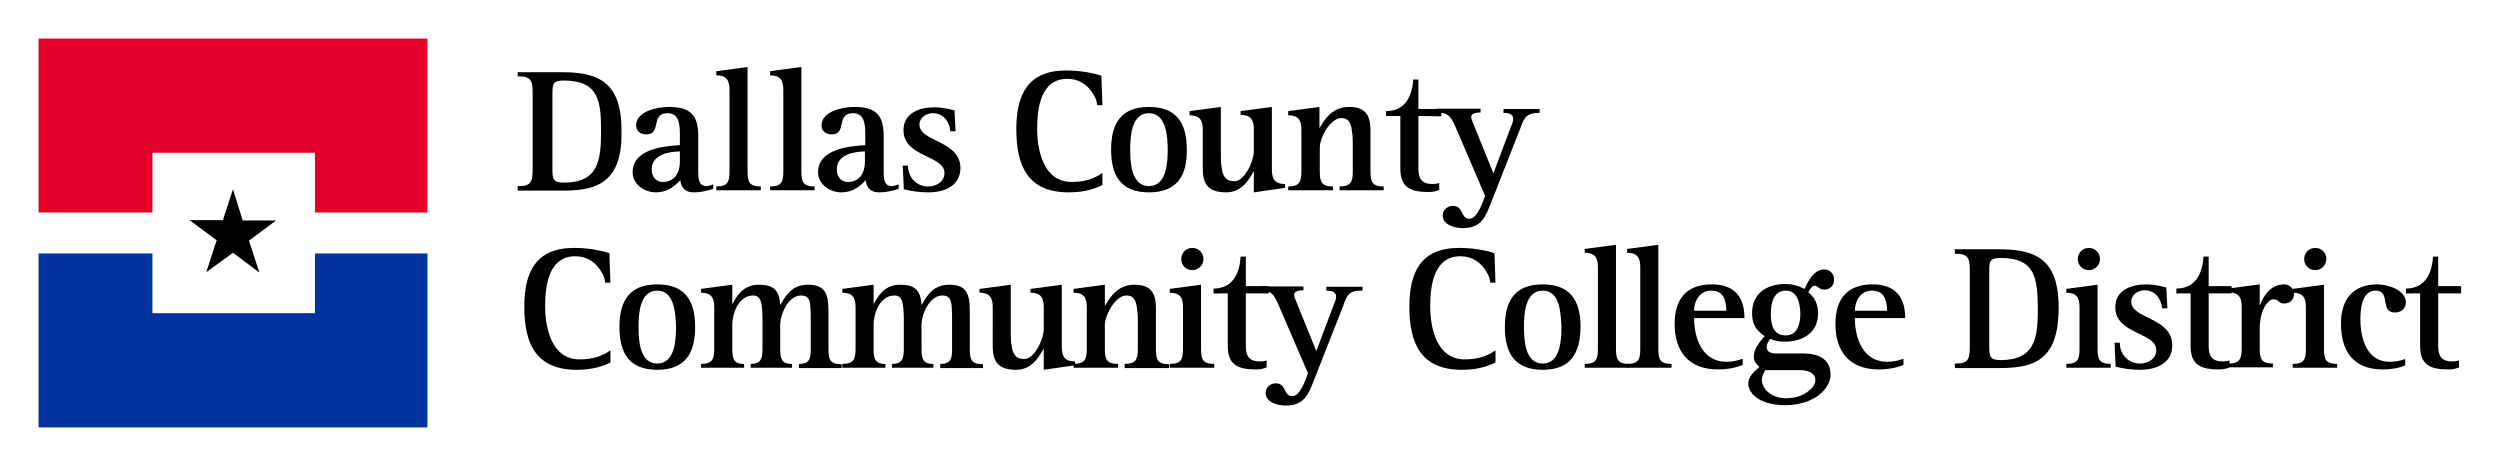 <?xml version="1.0" encoding="utf-8"?>
<!-- Generator: Adobe Illustrator 23.0.1, SVG Export Plug-In . SVG Version: 6.00 Build 0)  -->
<svg version="1.1" xmlns="http://www.w3.org/2000/svg" xmlns:xlink="http://www.w3.org/1999/xlink" x="0px" y="0px"
	 viewBox="0 0 720 134" style="enable-background:new 0 0 720 134;" xml:space="preserve">
<style type="text/css">
	.st0{fill:#FFFFFF;}
	.st1{fill:#E4002B;}
	.st2{fill:#0033A0;}
</style>
<g id="Layer_2">
	<rect class="st0" width="720" height="134"/>
</g>
<g id="Layer_1">
	<g>
		<rect x="11.1" y="11" class="st0" width="112" height="112"/>
		<g>
			<path d="M69.9,63.5h9.6l-7.8,5.8l3,9.2l-7.6-5.7l-7.7,5.6l3-9.2l-7.8-5.8h9.6l2.9-8.9L69.9,63.5z"/>
			<polygon class="st1" points="43.9,61.2 11.1,61.2 11.1,11.1 123.1,11.1 123.1,61.2 90.7,61.2 90.7,44 43.9,44 			"/>
			<polygon class="st2" points="43.9,73 11.1,73 11.1,123.1 123.1,123.1 123.1,73 90.7,73 90.7,90.2 43.9,90.2 			"/>
		</g>
		<g>
			<path d="M170.8,53.8c-2.7,0.9-5.7,1.1-8.4,1.1h-13.3v-1.3c3.8,0.1,4.3-1.2,4.3-4.8v-22c0-3.6-0.5-4.9-4.3-4.8v-1.2h13.2
				c12,0,16.7,4.7,16.7,16.9C179.1,44.4,177.9,51.4,170.8,53.8z M162.4,23.2c-3,0-3.3,0.8-3.3,3.7v22c0,2.7,0.3,3.7,3.3,3.7
				c9.9,0,10.7-6.4,10.7-14.8C173.1,29.2,172.5,23.2,162.4,23.2z"/>
			<path d="M199.9,55.4c-2.5,0-3.6-1.1-4-3.5c-1.9,2.1-4,3.5-7,3.5c-3.3,0-6.7-2.3-6.7-5.8c0-6.6,8.7-7.5,13.6-7.8v-2.6
				c0-2.6,0.1-6.6-3.5-6.6c-5.1,0-1.6,6.1-6.2,6.1c-1.6,0-2.9-0.9-2.9-2.6c0-4.1,6.2-5.3,9.4-5.3c6.1,0,8.5,2.2,8.5,8.4v10.2
				c0,1.7,0,4.2,2.3,4.2c0.7,0,1.4-0.3,2-0.5v1.3C203.4,55,201.8,55.4,199.9,55.4z M195.8,43.6c-3.3,0.1-8.1,0.9-8.1,5.2
				c0,2,1.1,3.6,3.2,3.6c3.4,0,4.9-2.7,4.9-5.8L195.8,43.6L195.8,43.6z"/>
			<path d="M206.3,54.8v-1.1c3.3,0,3.8-1.3,3.8-4.4V25.8c0-2.8-1-4.1-3.8-4.1v-1.2l9-1.2v30c0,3.1,0.5,4.4,3.8,4.4v1.1H206.3z"/>
			<path d="M221.8,54.8v-1.1c3.3,0,3.8-1.3,3.8-4.4V25.8c0-2.8-1-4.1-3.8-4.1v-1.2l9-1.2v30c0,3.1,0.5,4.4,3.8,4.4v1.1H221.8z"/>
			<path d="M253.3,55.4c-2.5,0-3.6-1.1-4-3.5c-1.9,2.1-4,3.5-7,3.5c-3.3,0-6.7-2.3-6.7-5.8c0-6.6,8.7-7.5,13.6-7.8v-2.6
				c0-2.6,0.1-6.6-3.5-6.6c-5.1,0-1.6,6.1-6.2,6.1c-1.6,0-2.9-0.9-2.9-2.6c0-4.1,6.2-5.3,9.4-5.3c6.1,0,8.5,2.2,8.5,8.4v10.2
				c0,1.7,0,4.2,2.3,4.2c0.7,0,1.4-0.3,2-0.5v1.3C256.8,55,255.1,55.4,253.3,55.4z M249.1,43.6c-3.3,0.1-8.1,0.9-8.1,5.2
				c0,2,1.1,3.6,3.2,3.6c3.4,0,4.9-2.7,4.9-5.8L249.1,43.6L249.1,43.6z"/>
			<path d="M267.4,55.4c-2.4,0-4.8-0.3-7.1-0.9l-0.3-6.8h1.5c0,3.3,2.4,6,5.8,6c2.3,0,4.7-1.3,4.7-3.9c0-5.1-11.8-4.5-11.8-12.3
				c0-5,4.7-6.6,8.9-6.6c2,0,3.9,0.4,5.8,0.9l0.3,6h-1.5c-0.3-2.8-2-5.2-5.1-5.2c-1.9,0-3.8,1.3-3.8,3.3c0,5,11.8,4.5,11.8,12.5
				C276.6,53.6,271.9,55.4,267.4,55.4z"/>
			<path d="M307.8,55.4c-11.8,0-15.1-7.6-15.1-18.2c0-9.9,3.3-16.9,14.3-16.9c3.5,0,7,0.5,10.2,1.5l0.3,8.5h-1.5
				c-0.1-1.1-0.5-2.2-1.1-3.1c-1.6-2.8-4.2-4.5-7.5-4.5c-7.7,0-8.7,8.5-8.7,14.4c0,6.3,1.9,15.3,9.9,15.3c3.4,0,6.2-0.7,8.9-2.6v3.5
				C314.4,54.8,311.4,55.4,307.8,55.4z"/>
			<path d="M330.9,55.4c-8,0-10.9-4.7-10.9-12.3s2.9-12.3,10.9-12.3s10.9,4.7,10.9,12.3C341.9,50.7,338.9,55.4,330.9,55.4z
				 M330.9,32.6c-5.1,0-5.4,6.8-5.4,10.5c0,3.7,0.3,10.5,5.4,10.5s5.4-6.8,5.4-10.5C336.3,39.4,335.9,32.6,330.9,32.6z"/>
			<path d="M361.1,55.4v-6H361c-1.6,3.1-3.9,6-7.8,6c-4.9,0-6.8-2-6.8-6.8V37.3c0-2.8-1-4.1-3.8-4.1V32l9-1.2v13.6
				c0,1.2,0,2.5,0.2,3.6c0.3,2.5,1,4.2,3.7,4.2c3,0,5.6-5.9,5.6-8.5v-6.5c0-2.8-1-4.1-3.8-4.1V32l9-1.2v18.1c0,2.8,1,4.1,3.8,4.1
				v1.1L361.1,55.4z"/>
			<path d="M385.8,54.8v-1.1c3.3,0,3.8-1.4,3.8-4.4v-7.5c0-1.2,0-2.5-0.2-3.6c-0.2-2.1-0.6-4.2-3.1-4.2c-3.2,0-6.2,5.7-6.2,8.5v6.8
				c0,3.1,0.5,4.4,3.8,4.4v1.1H371v-1.1c3.3,0,3.8-1.4,3.8-4.4v-12c0-2.8-1-4.1-3.8-4.1V32l9-1.2v6h0.1c1.8-3.3,4.2-6,8.4-6
				c4.8,0,6.2,2.4,6.2,6.8v11.7c0,3.1,0.5,4.4,3.8,4.4v1.1H385.8z"/>
			<path d="M408.5,33.4v15.2c0,3,1.1,4.4,4.1,4.4c0.7,0,1.3-0.1,1.9-0.3v2c-0.9,0.4-1.9,0.6-2.9,0.6c-5,0-8.3-1-8.3-6.7V33.4h-4.1
				V32c5.5,0,7.5-4.3,7.8-9.1h1.5v8.5h6.6v2.1L408.5,33.4L408.5,33.4z"/>
			<path d="M437.8,37.1l-8.3,21.1c-1.7,4.3-2.8,7.5-8.3,7.5c-2.1,0-5.7-0.9-5.7-3.6c0-1.6,1.3-2.8,2.9-2.8c3.2,0,2.2,3.7,4.8,3.7
				c2.3,0,3.9-5,4.5-6.6l-8.4-19.6c-1.3-2.9-1.9-4.4-5.5-4.4v-1.1h12.6v1.1c-0.9,0-2.7,0.1-2.7,1.3c0,0.6,0.6,1.8,0.8,2.4l5.6,13.8
				l4.9-13c0.3-0.7,0.8-1.9,0.8-2.6c0-1.6-1.5-1.8-2.8-1.8v-1.1h10.4v1.1C439.6,32.5,438.9,33.9,437.8,37.1z"/>
			<path d="M166.1,106.5c-11.8,0-15.1-7.6-15.1-18.2c0-9.9,3.3-16.9,14.3-16.9c3.5,0,7,0.5,10.2,1.5l0.3,8.5h-1.5
				c-0.1-1.1-0.5-2.2-1.1-3.1c-1.6-2.8-4.2-4.5-7.5-4.5c-7.7,0-8.7,8.5-8.7,14.4c0,6.3,1.9,15.3,9.9,15.3c3.4,0,6.2-0.7,8.9-2.6v3.5
				C172.8,105.9,169.6,106.5,166.1,106.5z"/>
			<path d="M189.3,106.5c-8,0-10.9-4.7-10.9-12.3c0-7.6,2.9-12.3,10.9-12.3s10.9,4.7,10.9,12.3S197.3,106.5,189.3,106.5z
				 M189.3,83.7c-5.1,0-5.4,6.8-5.4,10.5s0.3,10.5,5.4,10.5c5.1,0,5.4-6.9,5.4-10.5C194.6,90.5,194.3,83.7,189.3,83.7z"/>
			<path d="M230.1,105.9v-1.1c3.2,0,3.4-1.7,3.4-4.4v-8.2c0-1.2,0-2.4-0.1-3.6c-0.1-1.9-0.4-3.5-2.7-3.5c-3.7,0-6,5.4-6,8.5v6.8
				c0,2.7,0.3,4.5,3.4,4.4v1.1h-11.9v-1.1c3.1,0,3.4-1.7,3.4-4.4v-7.5c0-1.2,0-2.5-0.1-3.7c-0.2-1.8-0.3-4.1-2.6-4.1
				c-4.1,0-6,5-6,8.5v6.8c0,2.7,0.3,4.5,3.4,4.4v1.1h-12.4v-1.1c3.3,0,3.8-1.4,3.8-4.4v-12c0-2.8-1-4.1-3.8-4.1v-1.1l9-1.2v5.5h0.1
				c1.6-3.2,3.7-5.5,7.6-5.5c4.2,0,5.8,1.6,6.1,5.7h0.1c1.9-3.4,3.8-5.7,8-5.7c5.9,0,5.8,4.2,5.8,8.9v9.6c0,3.1,0.5,4.4,3.8,4.4v1.1
				h-12.3V105.9z"/>
			<path d="M270.8,105.9v-1.1c3.2,0,3.4-1.7,3.4-4.4v-8.2c0-1.2,0-2.4-0.1-3.6c-0.1-1.9-0.4-3.5-2.7-3.5c-3.7,0-6,5.4-6,8.5v6.8
				c0,2.7,0.3,4.5,3.4,4.4v1.1h-11.9v-1.1c3.1,0,3.4-1.7,3.4-4.4v-7.5c0-1.2,0-2.5-0.1-3.7c-0.2-1.8-0.3-4.1-2.6-4.1
				c-4.1,0-6,5-6,8.5v6.8c0,2.7,0.3,4.5,3.4,4.4v1.1h-12.4v-1.1c3.3,0,3.8-1.4,3.8-4.4v-12c0-2.8-1-4.1-3.8-4.1v-1.1l9-1.2v5.5h0.1
				c1.6-3.2,3.7-5.5,7.6-5.5c4.2,0,5.8,1.6,6.1,5.7h0.1c1.9-3.4,3.8-5.7,8-5.7c5.9,0,5.8,4.2,5.8,8.9v9.6c0,3.1,0.5,4.4,3.8,4.4v1.1
				h-12.3V105.9z"/>
			<path d="M300.6,106.5v-6h-0.1c-1.6,3.1-3.9,6-7.8,6c-4.9,0-6.8-2-6.8-6.8V88.4c0-2.8-1-4.1-3.8-4.1v-1.1l9-1.2v13.6
				c0,1.2,0,2.5,0.2,3.6c0.3,2.5,1,4.2,3.7,4.2c3,0,5.6-5.9,5.6-8.5v-6.5c0-2.8-1-4.1-3.8-4.1v-1.1l9-1.2v18c0,2.8,1,4.1,3.8,4.1
				v1.1L300.6,106.5z"/>
			<path d="M323.9,105.9v-1.1c3.3,0,3.8-1.4,3.8-4.4v-7.5c0-1.2,0-2.5-0.2-3.6c-0.2-2.1-0.6-4.2-3.1-4.2c-3.2,0-6.2,5.7-6.2,8.5v6.8
				c0,3.1,0.5,4.4,3.8,4.4v1.1h-12.8v-1.1c3.3,0,3.8-1.4,3.8-4.4v-12c0-2.8-1-4.1-3.8-4.1v-1.1l9-1.2v6h0.1c1.8-3.3,4.2-6,8.4-6
				c4.8,0,6.2,2.4,6.2,6.8v11.7c0,3.1,0.5,4.4,3.8,4.4v1.1h-12.8V105.9z"/>
			<path d="M336.9,105.9v-1.1c3.3,0,3.8-1.3,3.8-4.4v-12c0-2.8-1-4.1-3.8-4.1v-1.1l9-1.2v18.4c0,3.1,0.5,4.4,3.8,4.4v1.1
				C349.6,105.9,336.9,105.9,336.9,105.9z M343.4,77.8c-1.8,0-3.2-1.4-3.2-3.2c0-1.8,1.4-3.2,3.2-3.2c1.8,0,3.2,1.4,3.2,3.2
				C346.6,76.4,345.1,77.8,343.4,77.8z"/>
			<path d="M358.8,84.5v15.2c0,3,1.1,4.4,4.1,4.4c0.7,0,1.3-0.1,1.9-0.3v2c-0.9,0.4-1.9,0.6-2.9,0.6c-5,0-8.3-1-8.3-6.7V84.5h-4.1
				v-1.4c5.5,0,7.5-4.3,7.8-9.2h1.5v8.5h6.6v2.1C365.4,84.5,358.8,84.5,358.8,84.5z"/>
			<path d="M386.8,88.2l-8.3,21.1c-1.7,4.3-2.8,7.5-8.3,7.5c-2.1,0-5.7-0.9-5.7-3.6c0-1.6,1.3-2.8,2.9-2.8c3.2,0,2.2,3.7,4.8,3.7
				c2.3,0,3.9-5,4.5-6.6L368.3,88c-1.3-2.9-1.9-4.4-5.5-4.4v-1.1h12.6v1.1c-0.9,0-2.7,0.1-2.7,1.3c0,0.6,0.6,1.8,0.8,2.4l5.6,13.8
				l4.9-13c0.3-0.7,0.8-1.9,0.8-2.6c0-1.6-1.5-1.8-2.8-1.8v-1.1h10.4v1.1C388.5,83.6,387.9,85,386.8,88.2z"/>
			<path d="M421,106.5c-11.8,0-15.1-7.6-15.1-18.2c0-9.9,3.3-16.9,14.3-16.9c3.5,0,7,0.5,10.2,1.5l0.3,8.5h-1.5
				c-0.1-1.1-0.5-2.2-1.1-3.1c-1.6-2.8-4.2-4.5-7.5-4.5c-7.7,0-8.7,8.5-8.7,14.4c0,6.3,1.9,15.3,9.9,15.3c3.4,0,6.2-0.7,8.9-2.6v3.5
				C427.6,105.9,424.6,106.5,421,106.5z"/>
			<path d="M444.3,106.5c-8,0-10.9-4.7-10.9-12.3c0-7.6,2.9-12.3,10.9-12.3s10.9,4.7,10.9,12.3C455.1,101.8,452.3,106.5,444.3,106.5
				z M444.3,83.7c-5.1,0-5.4,6.8-5.4,10.5s0.3,10.5,5.4,10.5s5.4-6.9,5.4-10.5C449.5,90.5,449.4,83.7,444.3,83.7z"/>
			<path d="M456.4,105.9v-1.1c3.3,0,3.8-1.3,3.8-4.4V76.9c0-2.8-1-4.1-3.8-4.1v-1.1l9-1.2v29.9c0,3.1,0.5,4.4,3.8,4.4v1.1H456.4z"/>
			<path d="M468.6,105.9v-1.1c3.3,0,3.8-1.3,3.8-4.4V76.9c0-2.8-1-4.1-3.8-4.1v-1.1l9-1.2v29.9c0,3.1,0.5,4.4,3.8,4.4v1.1H468.6z"/>
			<path d="M487.9,91.6c0,5.9,2.4,12.6,9.3,12.6c1.6,0,3.2-0.3,4.7-0.9v1.8c-2.2,0.9-4.6,1.3-7.1,1.3c-8.3,0-12.5-5-12.5-13.1
				c0-7.1,3.3-11.4,10.7-11.4c6.4,0,9.4,3.5,9.4,9.7H487.9z M492.8,83.7c-3.2,0-4.9,2.9-4.9,5.8h9.3
				C497.1,86.4,496.4,83.7,492.8,83.7z"/>
			<path d="M525.4,83.4c-1.5,0-1.9-1.1-2.7-1.1c-1,0-1.5,1.2-1.9,1.9c2,1.6,2.8,3.5,2.8,6.1c0,5.5-4.4,8.1-9.5,8.1
				c-1.6,0-2.9-0.2-4.3-0.8c-0.5,0.7-1,1.5-1,2.3c0,1.6,1.4,1.9,2.7,1.9h8c4,0,7.7,1.5,7.7,6.1c0,1.3-0.5,2.6-1.2,3.6
				c-2.6,3.8-7.6,5.2-11.9,5.2c-3.3,0-7.7-0.8-9.7-3.7c-0.5-0.7-0.9-1.5-0.9-2.4c0-2.2,1.7-3.6,3.2-4.9c-0.9-0.9-1.6-1.6-1.6-3
				c0-2.4,1.7-4.1,3.1-5.9c-2.5-1.7-3.6-3.5-3.6-6.6c0-5.7,4.2-8.4,9.6-8.4c2,0,3.7,0.5,5.5,1.4c1.1-2.3,2.7-5.6,5.7-5.6
				c1.6,0,2.8,1.3,2.8,2.8C528.3,82.2,527.1,83.4,525.4,83.4z M518.3,106.6h-9.9c-0.5,0.9-1,1.8-1,2.8c0,0.7,0.3,1.5,0.6,2.1
				c1.3,2.2,3.9,3.2,6.4,3.2c1.2,0,2.4-0.2,3.5-0.5c1.9-0.6,4.9-2.4,4.9-4.7C522.8,107.1,520.2,106.6,518.3,106.6z M514.3,83.7
				c-3.6,0-4.3,3.8-4.3,6.6c0,3.1,0.6,6.3,4.3,6.3c3.5,0,4.2-3.6,4.2-6.3C518.4,87.5,517.8,83.7,514.3,83.7z"/>
			<path d="M534.2,91.6c0,5.9,2.4,12.6,9.3,12.6c1.6,0,3.2-0.3,4.7-0.9v1.8c-2.2,0.9-4.6,1.3-7.1,1.3c-8.3,0-12.5-5-12.5-13.1
				c0-7.1,3.3-11.4,10.7-11.4c6.4,0,9.4,3.5,9.4,9.7H534.2z M539.1,83.7c-3.2,0-4.9,2.9-4.9,5.8h9.3
				C543.4,86.4,542.7,83.7,539.1,83.7z"/>
			<path d="M584.6,104.9c-2.7,0.9-5.7,1.1-8.4,1.1h-13.2v-1.3c3.8,0.1,4.3-1.2,4.3-4.8v-22c0-3.6-0.5-4.9-4.3-4.8v-1.3h13.2
				c12,0,16.7,4.7,16.7,16.9C592.8,95.5,591.7,102.5,584.6,104.9z M576.2,74.3c-3,0-3.3,0.8-3.3,3.7v22c0,2.7,0.3,3.7,3.3,3.7
				c9.9,0,10.7-6.4,10.7-14.8C586.8,80.3,586.3,74.3,576.2,74.3z"/>
			<path d="M595.1,105.9v-1.1c3.3,0,3.8-1.3,3.8-4.4v-12c0-2.8-1-4.1-3.8-4.1v-1.1l9-1.2v18.4c0,3.1,0.5,4.4,3.8,4.4v1.1
				C607.8,105.9,595.1,105.9,595.1,105.9z M601.6,77.8c-1.8,0-3.2-1.4-3.2-3.2c0-1.8,1.4-3.2,3.2-3.2c1.8,0,3.2,1.4,3.2,3.2
				C604.8,76.4,603.3,77.8,601.6,77.8z"/>
			<path d="M616.4,106.5c-2.4,0-4.8-0.3-7.1-0.9l-0.3-6.9h1.5c0,3.3,2.4,6,5.8,6c2.3,0,4.7-1.3,4.7-3.9c0-5.1-11.8-4.5-11.8-12.3
				c0-5,4.7-6.6,8.9-6.6c2,0,3.9,0.4,5.8,0.9l0.3,6h-1.5c-0.3-2.8-2-5.2-5.1-5.2c-1.9,0-3.8,1.3-3.8,3.3c0,5,11.8,4.5,11.8,12.5
				C625.7,104.7,620.8,106.5,616.4,106.5z"/>
			<path d="M636.1,84.5v15.2c0,3,1.1,4.4,4.1,4.4c0.7,0,1.3-0.1,1.9-0.3v2c-0.9,0.4-1.9,0.6-2.9,0.6c-5,0-8.3-1-8.3-6.7V84.5h-4.1
				v-1.4c5.5,0,7.5-4.3,7.8-9.2h1.5v8.5h6.6v2.1C642.7,84.5,636.1,84.5,636.1,84.5z"/>
			<path d="M657.9,87.4c-1.8,0-1.5-1.2-3.2-1.2c-0.6,0-1.1,0.4-1.5,0.8c-1.8,1.8-2.4,5.2-2.4,7.6v5.7c0,3.1,0.5,4.4,3.8,4.4v1.1
				h-12.8v-1.1c3.3,0,3.8-1.4,3.8-4.4v-12c0-2.8-1-4.1-3.8-4.1v-1.1l9-1.2v5.9h0.1c1.2-3.1,3.3-5.9,7-5.9c1.4,0,2.8,1.2,2.8,2.7
				C660.7,86.2,659.6,87.4,657.9,87.4z"/>
			<path d="M660.3,105.9v-1.1c3.3,0,3.8-1.3,3.8-4.4v-12c0-2.8-1-4.1-3.8-4.1v-1.1l9-1.2v18.4c0,3.1,0.5,4.4,3.8,4.4v1.1
				C673.2,105.9,660.3,105.9,660.3,105.9z M666.8,77.8c-1.8,0-3.2-1.4-3.2-3.2c0-1.8,1.4-3.2,3.2-3.2c1.8,0,3.2,1.4,3.2,3.2
				C669.9,76.4,668.6,77.8,666.8,77.8z"/>
			<path d="M689.8,90c-4.6,0-1.1-6.3-5.6-6.3c-4.1,0-4.4,5.4-4.4,8.4c0,5.4,1.9,12.1,8.4,12.1c1.5,0,3.1-0.3,4.5-0.8v1.8
				c-1.9,0.9-4.4,1.2-6.5,1.2c-8.5,0-12-5.3-12-13.3c0-6.7,3.4-11.2,10.4-11.2c3,0,8.3,1.5,8.3,5.3C692.8,89,691.4,90,689.8,90z"/>
			<path d="M702.2,84.5v15.2c0,3,1.1,4.4,4.1,4.4c0.7,0,1.3-0.1,1.9-0.3v2c-0.9,0.4-1.9,0.6-2.9,0.6c-5,0-8.3-1-8.3-6.7V84.5h-4.1
				v-1.4c5.5,0,7.5-4.3,7.8-9.2h1.5v8.5h6.6v2.1C708.8,84.5,702.2,84.5,702.2,84.5z"/>
		</g>
	</g>
</g>
</svg>
